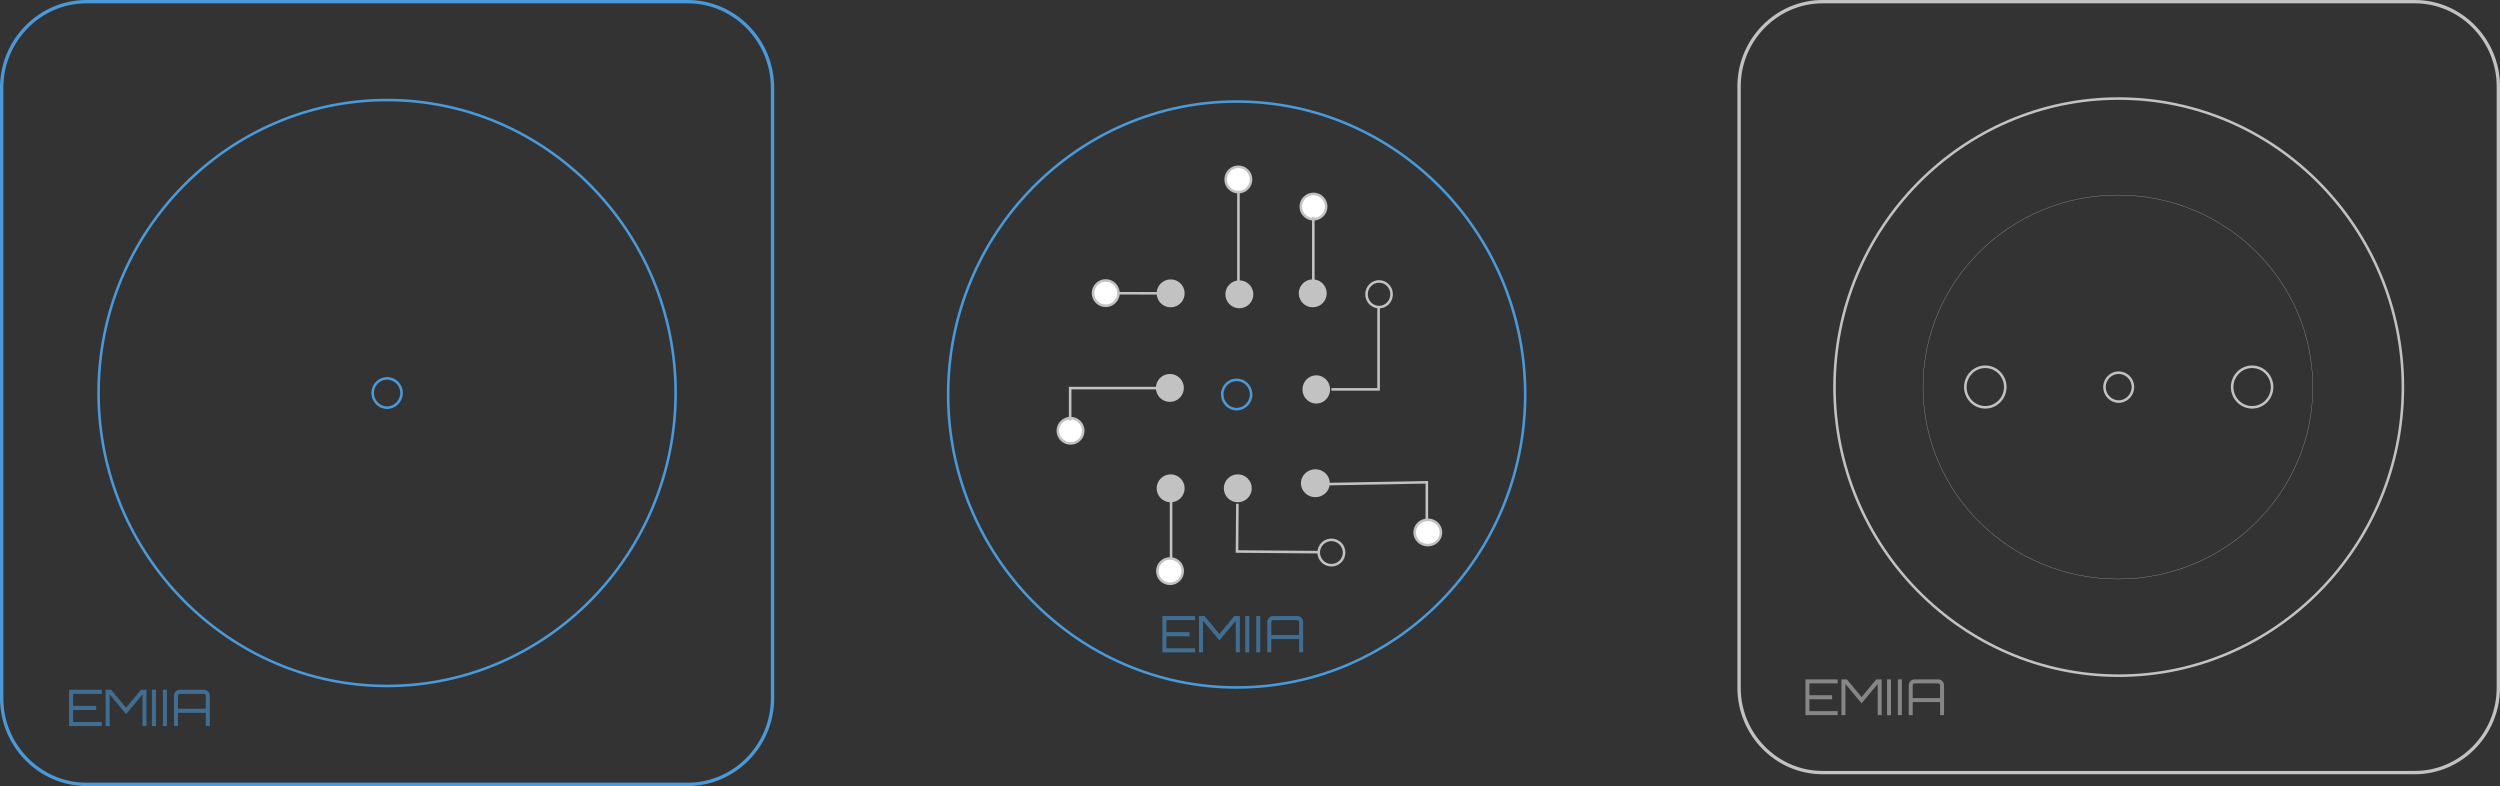 <?xml version="1.0" encoding="UTF-8" standalone="no"?>
<!-- Created with Inkscape (http://www.inkscape.org/) -->

<svg
   xmlns:dc="http://purl.org/dc/elements/1.1/"
   xmlns:cc="http://creativecommons.org/ns#"
   xmlns:rdf="http://www.w3.org/1999/02/22-rdf-syntax-ns#"
   xmlns:svg="http://www.w3.org/2000/svg"
   xmlns="http://www.w3.org/2000/svg"
   xmlns:sodipodi="http://sodipodi.sourceforge.net/DTD/sodipodi-0.dtd"
   xmlns:inkscape="http://www.inkscape.org/namespaces/inkscape"
   width="193.933mm"
   height="60.974mm"
   viewBox="0 0 193.933 60.974"
   version="1.1"
   id="svg2839"
   inkscape:version="0.92.2 (5c3e80d, 2017-08-06)"
   sodipodi:docname="fogedge1.svg">
  <rect x="0" y="0" width="193.933" height="60.974" fill="#333333" stroke="none"/>
  <defs
     id="defs2833" />
  <sodipodi:namedview
     id="base"
     pagecolor="#ffffff"
     bordercolor="#666666"
     borderopacity="1.0"
     inkscape:pageopacity="0.0"
     inkscape:pageshadow="2"
     inkscape:zoom="1.1523631"
     inkscape:cx="387.35521"
     inkscape:cy="35.834745"
     inkscape:document-units="mm"
     inkscape:current-layer="layer1"
     showgrid="false"
     fit-margin-top="0"
     fit-margin-left="0"
     fit-margin-right="0"
     fit-margin-bottom="0"
     inkscape:window-width="1366"
     inkscape:window-height="745"
     inkscape:window-x="-8"
     inkscape:window-y="-8"
     inkscape:window-maximized="1" />
  <g
     inkscape:label="Layer 1"
     inkscape:groupmode="layer"
     id="layer1"
     transform="translate(35.646,-113.173)">
    <path
       id="path1453"
       d="m 17.706,113.303 h -46.647 c -3.616,0 -6.575,3.005 -6.575,6.676 v 47.362 c 0,3.671 2.96,6.676 6.575,6.676 h 46.647 c 3.616,0 6.575,-3.005 6.575,-6.676 v -47.362 c 0,-3.671 -2.96,-6.676 -6.575,-6.676 z"
       style="fill:none;stroke:#4a99d9;stroke-width:0.26px;stroke-linecap:butt;stroke-linejoin:miter;stroke-miterlimit:4;stroke-dasharray:none;stroke-opacity:1"
       inkscape:connector-curvature="0" />
    <path
       id="path1455"
       d="m -5.624,166.385 c 12.333,0 22.388,-10.209 22.388,-22.732 0,-12.51 -10.055,-22.719 -22.388,-22.719 -12.321,0 -22.376,10.209 -22.376,22.719 0,12.523 10.055,22.732 22.376,22.732 z"
       style="fill:none;stroke:#4a99d9;stroke-width:0.2px;stroke-linecap:butt;stroke-linejoin:miter;stroke-miterlimit:4;stroke-dasharray:none;stroke-opacity:1"
       inkscape:connector-curvature="0" />
    <path
       id="path1457"
       d="m -5.624,144.798 c 0.619,0 1.127,-0.516 1.127,-1.144 0,-0.629 -0.508,-1.131 -1.127,-1.131 -0.607,0 -1.114,0.503 -1.114,1.131 0,0.629 0.508,1.144 1.114,1.144 z"
       style="fill:none;stroke:#4a99d9;stroke-width:0.2px;stroke-linecap:butt;stroke-linejoin:miter;stroke-miterlimit:4;stroke-dasharray:none;stroke-opacity:1"
       inkscape:connector-curvature="0" />
    <g
       aria-label="EMIIA"
       style="font-style:normal;font-weight:normal;font-size:11.782px;line-height:1.25;font-family:sans-serif;letter-spacing:0px;word-spacing:0px;fill:#4a99d9;fill-opacity:0.58;stroke:none;stroke-width:0.802;stroke-opacity:1"
       id="text5397"
       transform="matrix(0.328,0,0,0.332,-35.677,113.14)">
      <path
         d="m 24.17,161.263 v 0.954 h -6.786 v 2.804 h 5.455 v 0.966 h -5.455 v 2.804 h 6.786 v 0.954 h -7.741 v -8.483 z"
         style="font-style:normal;font-variant:normal;font-weight:normal;font-stretch:normal;font-family:Orbitron;-inkscape-font-specification:Orbitron;fill:#4a99d9;fill-opacity:0.58;stroke:none;stroke-width:1.089;stroke-opacity:1"
         id="path5399"
         inkscape:connector-curvature="0" />
      <path
         d="m 29.911,165.458 3.523,-4.194 h 1.308 v 8.483 h -0.954 v -7.399 l -3.876,4.607 -3.876,-4.607 v 7.399 h -0.954 v -8.483 h 1.308 z"
         style="font-style:normal;font-variant:normal;font-weight:normal;font-stretch:normal;font-family:Orbitron;-inkscape-font-specification:Orbitron;fill:#4a99d9;fill-opacity:0.58;stroke:none;stroke-width:1.089;stroke-opacity:1"
         id="path5401"
         inkscape:connector-curvature="0" />
      <path
         d="m 36.023,169.746 v -8.483 h 0.954 v 8.483 z"
         style="font-style:normal;font-variant:normal;font-weight:normal;font-stretch:normal;font-family:Orbitron;-inkscape-font-specification:Orbitron;fill:#4a99d9;fill-opacity:0.58;stroke:none;stroke-width:1.089;stroke-opacity:1"
         id="path5403"
         inkscape:connector-curvature="0" />
      <path
         d="m 38.623,169.746 v -8.483 h 0.954 v 8.483 z"
         style="font-style:normal;font-variant:normal;font-weight:normal;font-stretch:normal;font-family:Orbitron;-inkscape-font-specification:Orbitron;fill:#4a99d9;fill-opacity:0.58;stroke:none;stroke-width:1.089;stroke-opacity:1"
         id="path5405"
         inkscape:connector-curvature="0" />
      <path
         d="m 42.649,161.263 h 5.655 q 0.589,0 1.001,0.412 0.412,0.412 0.412,1.001 v 7.069 h -0.954 v -3.099 h -6.574 v 3.099 h -0.954 v -7.069 q 0,-0.589 0.412,-1.001 0.412,-0.412 1.001,-0.412 z m -0.459,4.43 h 6.574 v -3.016 q 0,-0.189 -0.141,-0.318 -0.13,-0.141 -0.318,-0.141 h -5.655 q -0.189,0 -0.33,0.141 -0.13,0.13 -0.13,0.318 z"
         style="font-style:normal;font-variant:normal;font-weight:normal;font-stretch:normal;font-family:Orbitron;-inkscape-font-specification:Orbitron;fill:#4a99d9;fill-opacity:0.58;stroke:none;stroke-width:1.089;stroke-opacity:1"
         id="path5407"
         inkscape:connector-curvature="0" />
    </g>
    <path
       id="path1453-8"
       d="m 151.681,113.303 h -45.945 c -3.561,0 -6.477,2.96 -6.477,6.576 v 46.65 c 0,3.616 2.915,6.576 6.477,6.576 h 45.945 c 3.562,0 6.477,-2.96 6.477,-6.576 V 119.878 c 0,-3.616 -2.915,-6.576 -6.477,-6.576 z"
       style="fill:none;stroke:#c2c2c2;stroke-width:0.26px;stroke-linecap:butt;stroke-linejoin:miter;stroke-miterlimit:4;stroke-dasharray:none;stroke-opacity:1"
       inkscape:connector-curvature="0" />
    <path
       id="path1455-0"
       d="m 128.702,165.587 c 12.148,0 22.052,-10.056 22.052,-22.39 0,-12.322 -9.904,-22.378 -22.052,-22.378 -12.136,0 -22.04,10.056 -22.04,22.378 0,12.334 9.904,22.39 22.04,22.39 z"
       style="fill:none;stroke:#c2c2c2;stroke-width:0.2px;stroke-linecap:butt;stroke-linejoin:miter;stroke-miterlimit:4;stroke-dasharray:none;stroke-opacity:1"
       inkscape:connector-curvature="0" />
    <path
       id="path1457-3"
       d="m 128.702,144.324 c 0.61,0 1.11,-0.508 1.11,-1.127 0,-0.619 -0.5,-1.115 -1.11,-1.115 -0.598,0 -1.098,0.495 -1.098,1.115 0,0.619 0.5,1.127 1.098,1.127 z"
       style="fill:none;stroke:#c2c2c2;stroke-width:0.2px;stroke-linecap:butt;stroke-linejoin:miter;stroke-miterlimit:4;stroke-dasharray:none;stroke-opacity:1"
       inkscape:connector-curvature="0" />
    <path
       id="path1465"
       d="m 139.058,144.77 c 0.854,0 1.549,-0.706 1.549,-1.573 0,-0.867 -0.695,-1.573 -1.549,-1.573 -0.854,0 -1.549,0.706 -1.549,1.573 0,0.867 0.695,1.573 1.549,1.573 z"
       style="fill:none;stroke:#c2c2c2;stroke-width:0.2px;stroke-linecap:butt;stroke-linejoin:miter;stroke-miterlimit:4;stroke-dasharray:none;stroke-opacity:1"
       inkscape:connector-curvature="0" />
    <path
       id="path1467"
       d="m 118.36,144.77 c 0.854,0 1.549,-0.706 1.549,-1.573 0,-0.867 -0.695,-1.573 -1.549,-1.573 -0.854,0 -1.549,0.706 -1.549,1.573 0,0.867 0.695,1.573 1.549,1.573 z"
       style="fill:none;stroke:#c2c2c2;stroke-width:0.2px;stroke-linecap:butt;stroke-linejoin:miter;stroke-miterlimit:4;stroke-dasharray:none;stroke-opacity:1"
       inkscape:connector-curvature="0" />
    <g
       aria-label="EMIIA"
       style="font-style:normal;font-weight:normal;font-size:11.782px;line-height:1.25;font-family:sans-serif;letter-spacing:0px;word-spacing:0px;fill:#c3c3c3;fill-opacity:0.58;stroke:none;stroke-width:0.814"
       id="text5397-5"
       transform="matrix(0.323,0,0,0.327,99.101,113.142)">
      <path
         d="m 24.17,161.263 v 0.954 h -6.786 v 2.804 h 5.455 v 0.966 h -5.455 v 2.804 h 6.786 v 0.954 h -7.741 v -8.483 z"
         style="font-style:normal;font-variant:normal;font-weight:normal;font-stretch:normal;font-family:Orbitron;-inkscape-font-specification:Orbitron;fill:#c3c3c3;fill-opacity:0.58;stroke-width:1.106"
         id="path5399-9"
         inkscape:connector-curvature="0" />
      <path
         d="m 29.911,165.458 3.523,-4.194 h 1.308 v 8.483 h -0.954 v -7.399 l -3.876,4.607 -3.876,-4.607 v 7.399 h -0.954 v -8.483 h 1.308 z"
         style="font-style:normal;font-variant:normal;font-weight:normal;font-stretch:normal;font-family:Orbitron;-inkscape-font-specification:Orbitron;fill:#c3c3c3;fill-opacity:0.58;stroke-width:1.106"
         id="path5401-7"
         inkscape:connector-curvature="0" />
      <path
         d="m 36.023,169.746 v -8.483 h 0.954 v 8.483 z"
         style="font-style:normal;font-variant:normal;font-weight:normal;font-stretch:normal;font-family:Orbitron;-inkscape-font-specification:Orbitron;fill:#c3c3c3;fill-opacity:0.58;stroke-width:1.106"
         id="path5403-4"
         inkscape:connector-curvature="0" />
      <path
         d="m 38.623,169.746 v -8.483 h 0.954 v 8.483 z"
         style="font-style:normal;font-variant:normal;font-weight:normal;font-stretch:normal;font-family:Orbitron;-inkscape-font-specification:Orbitron;fill:#c3c3c3;fill-opacity:0.58;stroke-width:1.106"
         id="path5405-2"
         inkscape:connector-curvature="0" />
      <path
         d="m 42.649,161.263 h 5.655 q 0.589,0 1.001,0.412 0.412,0.412 0.412,1.001 v 7.069 h -0.954 v -3.099 h -6.574 v 3.099 h -0.954 v -7.069 q 0,-0.589 0.412,-1.001 0.412,-0.412 1.001,-0.412 z m -0.459,4.43 h 6.574 v -3.016 q 0,-0.189 -0.141,-0.318 -0.13,-0.141 -0.318,-0.141 h -5.655 q -0.189,0 -0.33,0.141 -0.13,0.13 -0.13,0.318 z"
         style="font-style:normal;font-variant:normal;font-weight:normal;font-stretch:normal;font-family:Orbitron;-inkscape-font-specification:Orbitron;fill:#c3c3c3;fill-opacity:0.58;stroke-width:1.106"
         id="path5407-5"
         inkscape:connector-curvature="0" />
    </g>
    <ellipse
       style="opacity:1;fill:none;fill-opacity:0.58;fill-rule:evenodd;stroke:#c2c2c2;stroke-width:0.02;stroke-linecap:round;stroke-linejoin:round;stroke-miterlimit:10.309;stroke-dasharray:none;stroke-dashoffset:0;stroke-opacity:1;paint-order:markers fill stroke"
       id="path5410"
       cx="128.648"
       cy="143.197"
       rx="15.117"
       ry="14.892" />
    <path
       id="path1455-1"
       d="m 60.28,166.5 c 12.333,0 22.388,-10.209 22.388,-22.732 0,-12.51 -10.055,-22.719 -22.388,-22.719 -12.321,0 -22.376,10.209 -22.376,22.719 0,12.523 10.055,22.732 22.376,22.732 z"
       style="fill:none;stroke:#4a99d9;stroke-width:0.2px;stroke-linecap:butt;stroke-linejoin:miter;stroke-miterlimit:4;stroke-dasharray:none;stroke-opacity:1"
       inkscape:connector-curvature="0" />
    <path
       id="path1457-27"
       d="m 60.28,144.913 c 0.619,0 1.127,-0.516 1.127,-1.144 0,-0.629 -0.508,-1.132 -1.127,-1.132 -0.607,0 -1.114,0.503 -1.114,1.132 0,0.629 0.508,1.144 1.114,1.144 z"
       style="fill:none;stroke:#4a99d9;stroke-width:0.2px;stroke-linecap:butt;stroke-linejoin:miter;stroke-miterlimit:4;stroke-dasharray:none;stroke-opacity:1"
       inkscape:connector-curvature="0" />
    <g
       aria-label="EMIIA"
       style="font-style:normal;font-weight:normal;font-size:11.782px;line-height:1.25;font-family:sans-serif;letter-spacing:0px;word-spacing:0px;fill:#4a99d9;fill-opacity:0.58;stroke:none;stroke-width:0.802;stroke-opacity:1"
       id="text5397-7"
       transform="matrix(0.328,0,0,0.332,49.135,107.423)">
      <path
         d="m 24.17,161.263 v 0.954 h -6.786 v 2.804 h 5.455 v 0.966 h -5.455 v 2.804 h 6.786 v 0.954 h -7.741 v -8.483 z"
         style="font-style:normal;font-variant:normal;font-weight:normal;font-stretch:normal;font-family:Orbitron;-inkscape-font-specification:Orbitron;fill:#4a99d9;fill-opacity:0.58;stroke:none;stroke-width:1.089;stroke-opacity:1"
         id="path5399-1"
         inkscape:connector-curvature="0" />
      <path
         d="m 29.911,165.458 3.523,-4.194 h 1.308 v 8.483 h -0.954 v -7.399 l -3.876,4.607 -3.876,-4.607 v 7.399 h -0.954 v -8.483 h 1.308 z"
         style="font-style:normal;font-variant:normal;font-weight:normal;font-stretch:normal;font-family:Orbitron;-inkscape-font-specification:Orbitron;fill:#4a99d9;fill-opacity:0.58;stroke:none;stroke-width:1.089;stroke-opacity:1"
         id="path5401-6"
         inkscape:connector-curvature="0" />
      <path
         d="m 36.023,169.746 v -8.483 h 0.954 v 8.483 z"
         style="font-style:normal;font-variant:normal;font-weight:normal;font-stretch:normal;font-family:Orbitron;-inkscape-font-specification:Orbitron;fill:#4a99d9;fill-opacity:0.58;stroke:none;stroke-width:1.089;stroke-opacity:1"
         id="path5403-41"
         inkscape:connector-curvature="0" />
      <path
         d="m 38.623,169.746 v -8.483 h 0.954 v 8.483 z"
         style="font-style:normal;font-variant:normal;font-weight:normal;font-stretch:normal;font-family:Orbitron;-inkscape-font-specification:Orbitron;fill:#4a99d9;fill-opacity:0.58;stroke:none;stroke-width:1.089;stroke-opacity:1"
         id="path5405-5"
         inkscape:connector-curvature="0" />
      <path
         d="m 42.649,161.263 h 5.655 q 0.589,0 1.001,0.412 0.412,0.412 0.412,1.001 v 7.069 h -0.954 v -3.099 h -6.574 v 3.099 h -0.954 v -7.069 q 0,-0.589 0.412,-1.001 0.412,-0.412 1.001,-0.412 z m -0.459,4.43 h 6.574 v -3.016 q 0,-0.189 -0.141,-0.318 -0.13,-0.141 -0.318,-0.141 h -5.655 q -0.189,0 -0.33,0.141 -0.13,0.13 -0.13,0.318 z"
         style="font-style:normal;font-variant:normal;font-weight:normal;font-stretch:normal;font-family:Orbitron;-inkscape-font-specification:Orbitron;fill:#4a99d9;fill-opacity:0.58;stroke:none;stroke-width:1.089;stroke-opacity:1"
         id="path5407-67"
         inkscape:connector-curvature="0" />
    </g>
    <path
       style="fill:none;fill-opacity:1;stroke:#c2c2c2;stroke-width:0.2;stroke-linecap:butt;stroke-linejoin:miter;stroke-miterlimit:4;stroke-dasharray:none;stroke-opacity:1"
       d="m 71.295,136.954 c 0,6.425 0,6.425 0,6.425 h -3.662"
       id="path1613"
       inkscape:connector-curvature="0" />
    <ellipse
       style="opacity:1;fill:none;fill-opacity:1;fill-rule:evenodd;stroke:#c2c2c2;stroke-width:0.2;stroke-linecap:round;stroke-linejoin:round;stroke-miterlimit:4;stroke-dasharray:none;stroke-dashoffset:0;stroke-opacity:1;paint-order:markers fill stroke"
       id="path1615"
       cx="71.332"
       cy="136.001"
       rx="0.972"
       ry="0.996" />
    <ellipse
       style="opacity:1;fill:#c2c2c2;fill-opacity:1;fill-rule:evenodd;stroke:#c2c2c2;stroke-width:0.2;stroke-linecap:round;stroke-linejoin:round;stroke-miterlimit:4;stroke-dasharray:none;stroke-dashoffset:0;stroke-opacity:1;paint-order:markers fill stroke"
       id="path1615-2"
       cx="66.462"
       cy="143.383"
       rx="0.972"
       ry="0.996" />
    <path
       style="fill:none;fill-opacity:1;stroke:#c2c2c2;stroke-width:0.2;stroke-linecap:butt;stroke-linejoin:miter;stroke-miterlimit:4;stroke-dasharray:none;stroke-opacity:1"
       d="m 66.667,156.007 c -6.355,-0.053 -6.355,-0.053 -6.355,-0.053 l 0.03,-3.703"
       id="path1613-2"
       inkscape:connector-curvature="0" />
    <ellipse
       style="opacity:1;fill:none;fill-opacity:1;fill-rule:evenodd;stroke:#c2c2c2;stroke-width:0.2;stroke-linecap:round;stroke-linejoin:round;stroke-miterlimit:4;stroke-dasharray:none;stroke-dashoffset:0;stroke-opacity:1;paint-order:markers fill stroke"
       id="path1615-3"
       cx="155.483"
       cy="-68.88"
       rx="0.983"
       ry="0.985"
       transform="matrix(-0.008,1,-1,-0.008,0,0)" />
    <ellipse
       style="opacity:1;fill:#c2c2c2;fill-opacity:1;fill-rule:evenodd;stroke:#c2c2c2;stroke-width:0.2;stroke-linecap:round;stroke-linejoin:round;stroke-miterlimit:4;stroke-dasharray:none;stroke-dashoffset:0;stroke-opacity:1;paint-order:markers fill stroke"
       id="path1615-2-7"
       cx="150.559"
       cy="-61.578"
       rx="0.983"
       ry="0.985"
       transform="matrix(-0.008,1,-1,-0.008,0,0)" />
    <ellipse
       style="opacity:1;fill:#ffffff;fill-opacity:1;fill-rule:evenodd;stroke:#c2c2c2;stroke-width:0.2;stroke-linecap:round;stroke-linejoin:round;stroke-miterlimit:4;stroke-dasharray:none;stroke-dashoffset:0;stroke-opacity:1;paint-order:markers fill stroke"
       id="path1615-6-7"
       cx="136.012"
       cy="-49.856"
       rx="0.983"
       ry="0.985"
       transform="matrix(0.002,1,-1,0.002,0,0)" />
    <ellipse
       style="opacity:1;fill:#ffffff;fill-opacity:1;fill-rule:evenodd;stroke:#c2c2c2;stroke-width:0.2;stroke-linecap:round;stroke-linejoin:round;stroke-miterlimit:4;stroke-dasharray:none;stroke-dashoffset:0;stroke-opacity:1;paint-order:markers fill stroke"
       id="path1615-6-5"
       cx="129.331"
       cy="-65.986"
       rx="0.983"
       ry="0.985"
       transform="matrix(0.002,1,-1,0.002,0,0)" />
    <ellipse
       style="opacity:1;fill:#c2c2c2;fill-opacity:1;fill-rule:evenodd;stroke:#c2c2c2;stroke-width:0.2;stroke-linecap:round;stroke-linejoin:round;stroke-miterlimit:4;stroke-dasharray:none;stroke-dashoffset:0;stroke-opacity:1;paint-order:markers fill stroke"
       id="path1615-6-1"
       cx="136.125"
       cy="-60.223"
       rx="0.983"
       ry="0.985"
       transform="matrix(0.002,1,-1,0.002,0,0)" />
    <ellipse
       style="opacity:1;fill:#ffffff;fill-opacity:1;fill-rule:evenodd;stroke:#c2c2c2;stroke-width:0.2;stroke-linecap:round;stroke-linejoin:round;stroke-miterlimit:4;stroke-dasharray:none;stroke-dashoffset:0;stroke-opacity:1;paint-order:markers fill stroke"
       id="path1615-6-8"
       cx="127.215"
       cy="-60.163"
       rx="0.983"
       ry="0.985"
       transform="matrix(0.002,1,-1,0.002,0,0)" />
    <ellipse
       style="opacity:1;fill:#c2c2c2;fill-opacity:1;fill-rule:evenodd;stroke:#c2c2c2;stroke-width:0.2;stroke-linecap:round;stroke-linejoin:round;stroke-miterlimit:4;stroke-dasharray:none;stroke-dashoffset:0;stroke-opacity:1;paint-order:markers fill stroke"
       id="path1615-6-9"
       cx="143.375"
       cy="-54.818"
       rx="0.983"
       ry="0.985"
       transform="matrix(0.002,1,-1,0.002,0,0)" />
    <ellipse
       style="opacity:1;fill:#ffffff;fill-opacity:1;fill-rule:evenodd;stroke:#c2c2c2;stroke-width:0.2;stroke-linecap:round;stroke-linejoin:round;stroke-miterlimit:4;stroke-dasharray:none;stroke-dashoffset:0;stroke-opacity:1;paint-order:markers fill stroke"
       id="path1615-6-3"
       cx="146.683"
       cy="-47.107"
       rx="0.983"
       ry="0.985"
       transform="matrix(0.002,1,-1,0.002,0,0)" />
    <ellipse
       style="opacity:1;fill:#c2c2c2;fill-opacity:1;fill-rule:evenodd;stroke:#c2c2c2;stroke-width:0.2;stroke-linecap:round;stroke-linejoin:round;stroke-miterlimit:4;stroke-dasharray:none;stroke-dashoffset:0;stroke-opacity:1;paint-order:markers fill stroke"
       id="path1615-6-71"
       cx="136.039"
       cy="-54.894"
       rx="0.983"
       ry="0.985"
       transform="matrix(0.002,1,-1,0.002,0,0)" />
    <ellipse
       style="opacity:1;fill:#ffffff;fill-opacity:1;fill-rule:evenodd;stroke:#c2c2c2;stroke-width:0.2;stroke-linecap:round;stroke-linejoin:round;stroke-miterlimit:4;stroke-dasharray:none;stroke-dashoffset:0;stroke-opacity:1;paint-order:markers fill stroke"
       id="path1615-6-42"
       cx="157.586"
       cy="-54.803"
       rx="0.983"
       ry="0.985"
       transform="matrix(0.002,1,-1,0.002,0,0)" />
    <ellipse
       style="opacity:1;fill:#c2c2c2;fill-opacity:1;fill-rule:evenodd;stroke:#c2c2c2;stroke-width:0.2;stroke-linecap:round;stroke-linejoin:round;stroke-miterlimit:4;stroke-dasharray:none;stroke-dashoffset:0;stroke-opacity:1;paint-order:markers fill stroke"
       id="path1615-6-0"
       cx="136.059"
       cy="-65.916"
       rx="0.983"
       ry="0.985"
       transform="matrix(0.002,1,-1,0.002,0,0)" />
    <ellipse
       style="opacity:1;fill:#ffffff;fill-opacity:1;fill-rule:evenodd;stroke:#c2c2c2;stroke-width:0.2;stroke-linecap:round;stroke-linejoin:round;stroke-miterlimit:4;stroke-dasharray:none;stroke-dashoffset:0;stroke-opacity:1;paint-order:markers fill stroke"
       id="path1615-6-13"
       cx="154.626"
       cy="-74.804"
       rx="0.983"
       ry="1.021"
       transform="matrix(0.002,1,-1,0.002,0,0)" />
    <ellipse
       style="opacity:1;fill:#c2c2c2;fill-opacity:1;fill-rule:evenodd;stroke:#c2c2c2;stroke-width:0.2;stroke-linecap:round;stroke-linejoin:round;stroke-miterlimit:4;stroke-dasharray:none;stroke-dashoffset:0;stroke-opacity:1;paint-order:markers fill stroke"
       id="path1615-6-33"
       cx="150.79"
       cy="-66.089"
       rx="0.983"
       ry="1.021"
       transform="matrix(0.002,1,-1,0.002,0,0)" />
    <ellipse
       style="opacity:1;fill:#c2c2c2;fill-opacity:1;fill-rule:evenodd;stroke:#c2c2c2;stroke-width:0.2;stroke-linecap:round;stroke-linejoin:round;stroke-miterlimit:4;stroke-dasharray:none;stroke-dashoffset:0;stroke-opacity:1;paint-order:markers fill stroke"
       id="path1615-6-09"
       cx="151.163"
       cy="-54.863"
       rx="0.983"
       ry="0.985"
       transform="matrix(0.002,1,-1,0.002,0,0)" />
    <path
       style="fill:none;fill-rule:evenodd;stroke:#000000;stroke-width:0.265px;stroke-linecap:butt;stroke-linejoin:miter;stroke-opacity:1"
       d="m 87.027,167.373 v 0"
       id="path1891"
       inkscape:connector-type="polyline"
       inkscape:connector-curvature="0" />
    <path
       style="fill:none;stroke:#c2c2c2;stroke-width:0.2;stroke-linecap:butt;stroke-linejoin:miter;stroke-miterlimit:4;stroke-dasharray:none;stroke-opacity:1"
       d="m 54.053,143.279 h -6.685 v 2.52"
       id="path1895"
       inkscape:connector-curvature="0" />
    <path
       style="fill:none;stroke:#c2c2c2;stroke-width:0.2;stroke-linecap:butt;stroke-linejoin:miter;stroke-miterlimit:4;stroke-dasharray:none;stroke-opacity:1"
       d="m 67.46,150.725 7.578,-0.14 v 2.943"
       id="path1897"
       inkscape:connector-curvature="0" />
    <path
       style="fill:none;stroke:#c2c2c2;stroke-width:0.2;stroke-linecap:butt;stroke-linejoin:miter;stroke-miterlimit:4;stroke-dasharray:none;stroke-opacity:1"
       d="m 55.198,152.043 c 0,4.481 0,4.481 0,4.481"
       id="path1899"
       inkscape:connector-curvature="0" />
    <path
       style="fill:#c2c2c2;fill-opacity:1;stroke:#c2c2c2;stroke-width:0.2;stroke-linecap:butt;stroke-linejoin:miter;stroke-miterlimit:4;stroke-dasharray:none;stroke-opacity:1"
       d="m 60.424,135.823 c 0,-7.79 0,-7.79 0,-7.79"
       id="path1907"
       inkscape:connector-curvature="0" />
    <path
       style="fill:none;stroke:#c2c2c2;stroke-width:0.2;stroke-linecap:butt;stroke-linejoin:miter;stroke-miterlimit:4;stroke-dasharray:none;stroke-opacity:1"
       d="m 66.232,130 c 0,5.589 0,5.589 0,5.589"
       id="path1909"
       inkscape:connector-curvature="0" />
    <path
       style="fill:none;fill-rule:evenodd;stroke:#c2c2c2;stroke-width:0.2;stroke-linecap:butt;stroke-linejoin:miter;stroke-miterlimit:4;stroke-dasharray:none;stroke-opacity:1"
       d="m 51.083,135.922 3.166,0.003"
       id="path3882"
       inkscape:connector-type="polyline"
       inkscape:connector-curvature="0"
       inkscape:connection-start="#path1615-6-7" />
  </g>
</svg>
